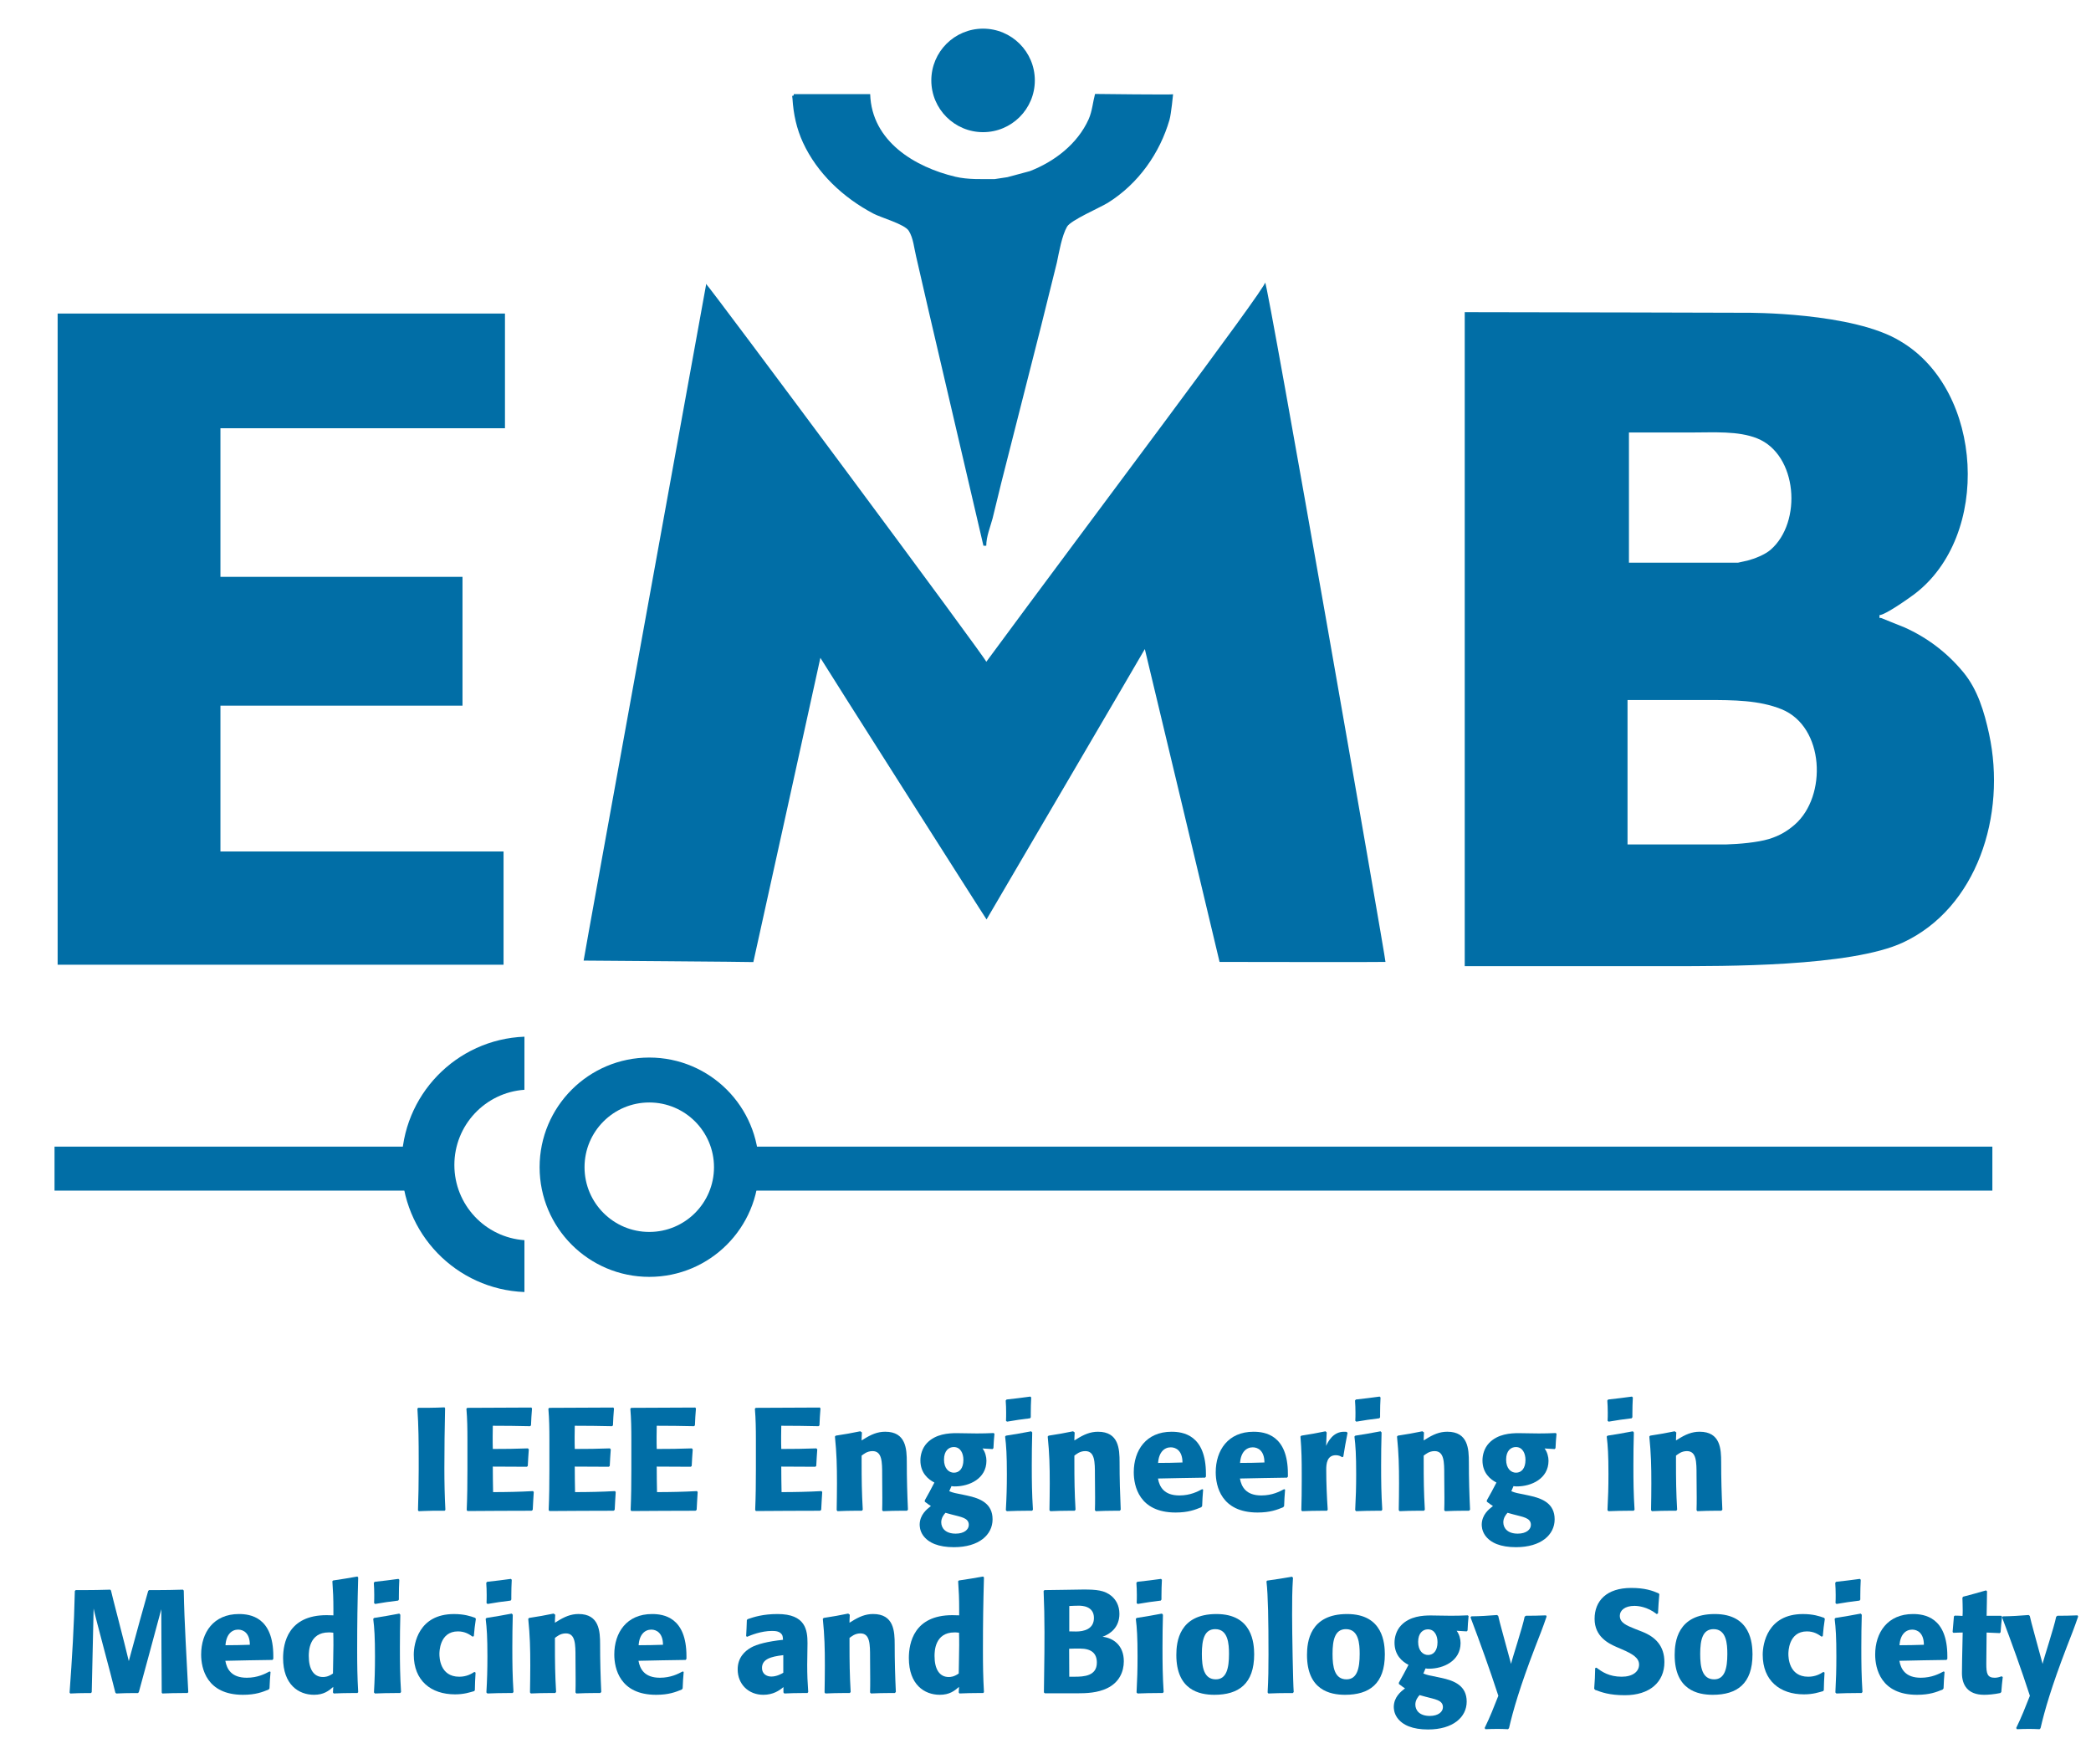 <?xml version="1.0" encoding="iso-8859-1"?>
<!-- Generator: Adobe Illustrator 26.0.1, SVG Export Plug-In . SVG Version: 6.00 Build 0)  -->
<svg version="1.1" id="Layer_1" xmlns="http://www.w3.org/2000/svg" xmlns:xlink="http://www.w3.org/1999/xlink" x="0px" y="0px"
	 viewBox="0 0 149.041 125.743" style="enable-background:new 0 0 149.041 125.743;" xml:space="preserve">
<g>
	<g>
		<path style="fill:#016EA6;" d="M73.76,5.731c0,2.037-1.651,3.689-3.689,3.689c-2.037,0-3.689-1.652-3.689-3.689
			c0-2.038,1.651-3.689,3.689-3.689C72.109,2.042,73.76,3.694,73.76,5.731L73.76,5.731z"/>
		<path style="fill:#016EA6;" d="M78.052,6.696c0,0,5.562,0.068,5.562,0.023c0,0-0.132,1.388-0.255,1.82
			c-0.687,2.368-2.211,4.556-4.396,5.918c-0.565,0.347-2.649,1.242-2.907,1.7c-0.369,0.64-0.567,1.807-0.725,2.557
			c-0.375,1.51-0.75,3.024-1.126,4.534c-0.949,3.73-1.895,7.463-2.844,11.194c-0.205,0.839-0.41,1.681-0.615,2.519
			c-0.161,0.599-0.448,1.284-0.448,1.936c-0.066,0-0.132,0-0.202,0c-1.296-5.556-2.592-11.109-3.888-16.664
			c-0.302-1.312-0.602-2.624-0.905-3.935c-0.152-0.615-0.199-1.33-0.533-1.854c-0.303-0.47-1.961-0.927-2.513-1.217
			c-2.141-1.129-4.008-2.867-5.023-5.067c-0.448-0.971-0.681-2.002-0.75-3.15c-0.01-0.123-0.069-0.199,0.091-0.199
			c0-0.035,0-0.066,0-0.101c1.816,0,3.632,0,5.449,0c0.107,3.374,3.204,5.206,6.07,5.887c0.899,0.211,1.848,0.167,2.809,0.167
			c0.3-0.044,0.602-0.088,0.902-0.136c0.533-0.142,1.066-0.283,1.596-0.429c1.756-0.678,3.402-1.936,4.197-3.705
			C77.853,7.914,77.893,7.286,78.052,6.696L78.052,6.696z"/>
		<path style="fill:#016EA6;" d="M90.176,20.13c0.208,0.152,8.596,48.198,8.577,48.432c-0.063,0.022-11.318,0-11.826,0
			c-0.076-0.347-5.245-21.983-5.327-22.299c0,0.025-11.285,19.275-11.281,19.271c-0.004,0.029-11.867-18.64-11.845-18.646
			c0.003,0.031-4.775,21.68-4.778,21.685c-0.044-0.018-12.126-0.106-12.096-0.106c-0.03,0,8.73-48.135,8.721-48.135
			c0-0.035,0-0.066,0-0.101c0.107-0.006,20.255,27.098,19.978,26.941C77.44,37.472,90.254,20.505,90.176,20.13L90.176,20.13z"/>
		<path style="fill:#016EA6;" d="M4.108,22.349c10.629,0,21.259,0,31.885,0c0,2.724,0,5.449,0,8.173c-6.76,0-13.521,0-20.281,0
			c0,3.532,0,7.063,0,10.595c5.751,0,11.503,0,17.254,0c0,3.061,0,6.123,0,9.181c-5.751,0-11.503,0-17.254,0
			c0,3.465,0,6.931,0,10.393c6.726,0,13.455,0,20.18,0c0,2.689,0,5.383,0,8.072c-10.595,0-21.189,0-31.784,0
			C4.108,53.291,4.108,37.822,4.108,22.349L4.108,22.349z"/>
		<path style="fill:#016EA6;" d="M104.402,22.249c5.01,0,20.079,0.044,20.079,0.044s7.638-0.058,11.01,2.05
			c5.884,3.497,6.467,13.874,0.93,18.029c-0.398,0.296-2.059,1.469-2.456,1.469c0,0.066,0,0.136,0,0.202c0.034,0,0.069,0,0.101,0
			c0.561,0.224,1.122,0.451,1.68,0.675c1.612,0.722,3.037,1.791,4.206,3.21c1.009,1.226,1.479,2.8,1.823,4.379
			c1.258,5.814-0.871,12.414-6.132,14.87c-3.732,1.742-12.903,1.687-16.51,1.687c-4.91,0-9.819,0-14.731,0
			C104.402,53.326,104.402,37.787,104.402,22.249L104.402,22.249z M116.107,30.825c0,3.093,0,6.189,0,9.283c2.589,0,5.181,0,7.769,0
			c0.23-0.05,0.46-0.101,0.691-0.154c0.514-0.136,1.226-0.416,1.633-0.766c2.273-1.961,1.93-6.789-0.955-7.943
			c-1.353-0.542-3.065-0.419-4.698-0.419C119.068,30.825,117.589,30.825,116.107,30.825L116.107,30.825z M116.006,49.895
			c0,3.431,0,6.861,0,10.292c2.356,0,4.711,0,7.063,0c0.842-0.022,2.191-0.136,3.008-0.383c0.817-0.247,1.362-0.608,1.847-1.027
			c2.318-2.021,2.135-6.985-0.943-8.227c-1.589-0.643-3.406-0.656-5.326-0.656C119.774,49.895,117.891,49.895,116.006,49.895
			L116.006,49.895z"/>
		<path style="fill:#016EA6;" d="M54.095,83.194c0,4.316-3.5,7.816-7.816,7.816s-7.817-3.5-7.817-7.816
			c0-4.317,3.5-7.816,7.817-7.816S54.095,78.877,54.095,83.194L54.095,83.194z M46.278,78.58c-2.548,0-4.614,2.066-4.614,4.614
			c0,2.548,2.066,4.614,4.614,4.614c2.548,0,4.614-2.066,4.614-4.614C50.892,80.646,48.826,78.58,46.278,78.58L46.278,78.58z"/>
		<path style="fill:#016EA6;" d="M37.38,88.395c-2.791-0.195-4.994-2.52-4.994-5.36s2.203-5.165,4.993-5.36l0.002-3.784
			c-4.866,0.185-8.754,4.189-8.754,9.1c0,4.911,3.887,8.914,8.753,9.1V88.395L37.38,88.395z"/>
		<polygon style="fill:#016EA6;" points="29.285,84.863 3.887,84.863 3.887,81.727 29.285,81.727 29.285,84.863 		"/>
		<polygon style="fill:#016EA6;" points="142.011,84.863 52.843,84.863 52.843,81.727 142.011,81.727 142.011,84.863 		"/>
	</g>
	<g>
		<path style="fill:#016EA6;" d="M31.695,107.68h-0.853c-0.196,0-0.998,0.032-0.998,0.032l-0.051-0.064
			c0.031-0.964,0.051-1.922,0.051-2.889v-0.727c0-1.204-0.01-2.42-0.092-3.627l0.051-0.062h0.718c0.343,0,0.945-0.021,1.163-0.032
			l0.041,0.064c-0.031,1.421-0.051,2.856-0.051,4.289c0,0.987,0.021,1.975,0.073,2.953L31.695,107.68z"/>
		<path style="fill:#016EA6;" d="M38.045,106.349c-0.031,0.425-0.051,0.873-0.073,1.269l-0.082,0.062
			c-1.518,0-3.045,0.012-4.573,0.021l-0.051-0.073c0.041-0.955,0.051-1.91,0.051-2.877v-2.15c0-0.738-0.01-1.468-0.072-2.194
			l0.062-0.062c1.134,0,3.876-0.021,4.563-0.021l0.051,0.062c-0.031,0.428-0.063,0.8-0.073,1.207l-0.062,0.062
			c-0.894-0.021-1.777-0.032-2.66-0.032c0,0.199-0.01,0.478-0.01,0.771c0,0.331,0,0.665,0.01,0.882c0.841,0,1.673-0.009,2.503-0.041
			l0.063,0.073c-0.031,0.396-0.053,0.779-0.073,1.175l-0.062,0.062c-1.528-0.012-2.432-0.012-2.432-0.012
			c0,0.615,0.01,1.216,0.021,1.819c0.957,0,1.901-0.021,2.848-0.073L38.045,106.349z"/>
		<path style="fill:#016EA6;" d="M43.887,106.349c-0.031,0.425-0.051,0.873-0.073,1.269l-0.082,0.062
			c-1.518,0-3.045,0.012-4.573,0.021l-0.051-0.073c0.041-0.955,0.051-1.91,0.051-2.877v-2.15c0-0.738-0.01-1.468-0.072-2.194
			l0.062-0.062c1.134,0,3.876-0.021,4.563-0.021l0.051,0.062c-0.031,0.428-0.063,0.8-0.073,1.207l-0.062,0.062
			c-0.894-0.021-1.777-0.032-2.66-0.032c0,0.199-0.01,0.478-0.01,0.771c0,0.331,0,0.665,0.01,0.882c0.841,0,1.673-0.009,2.503-0.041
			l0.063,0.073c-0.031,0.396-0.053,0.779-0.073,1.175l-0.062,0.062c-1.528-0.012-2.432-0.012-2.432-0.012
			c0,0.615,0.01,1.216,0.021,1.819c0.957,0,1.901-0.021,2.848-0.073L43.887,106.349z"/>
		<path style="fill:#016EA6;" d="M49.729,106.349c-0.031,0.425-0.051,0.873-0.073,1.269l-0.082,0.062
			c-1.518,0-3.045,0.012-4.573,0.021l-0.051-0.073c0.041-0.955,0.051-1.91,0.051-2.877v-2.15c0-0.738-0.01-1.468-0.072-2.194
			l0.062-0.062c1.134,0,3.876-0.021,4.563-0.021l0.051,0.062c-0.031,0.428-0.063,0.8-0.073,1.207l-0.062,0.062
			c-0.894-0.021-1.777-0.032-2.66-0.032c0,0.199-0.01,0.478-0.01,0.771c0,0.331,0,0.665,0.01,0.882c0.841,0,1.673-0.009,2.503-0.041
			l0.063,0.073c-0.031,0.396-0.053,0.779-0.073,1.175l-0.062,0.062c-1.528-0.012-2.432-0.012-2.432-0.012
			c0,0.615,0.01,1.216,0.021,1.819c0.957,0,1.901-0.021,2.848-0.073L49.729,106.349z"/>
		<path style="fill:#016EA6;" d="M58.606,106.349c-0.031,0.425-0.051,0.873-0.073,1.269l-0.082,0.062
			c-1.518,0-3.045,0.012-4.573,0.021l-0.051-0.073c0.041-0.955,0.051-1.91,0.051-2.877v-2.15c0-0.738-0.01-1.468-0.072-2.194
			l0.062-0.062c1.134,0,3.876-0.021,4.563-0.021l0.051,0.062c-0.031,0.428-0.063,0.8-0.073,1.207l-0.062,0.062
			c-0.894-0.021-1.777-0.032-2.66-0.032c0,0.199-0.01,0.478-0.01,0.771c0,0.331,0,0.665,0.01,0.882c0.841,0,1.673-0.009,2.503-0.041
			l0.063,0.073c-0.031,0.396-0.053,0.779-0.073,1.175l-0.062,0.062c-1.528-0.012-2.432-0.012-2.432-0.012
			c0,0.615,0.01,1.216,0.021,1.819c0.957,0,1.901-0.021,2.848-0.073L58.606,106.349z"/>
		<path style="fill:#016EA6;" d="M62.879,107.639c0.01-0.343,0.01-0.583,0.01-0.926s-0.01-0.987-0.01-1.567
			c0-0.938,0-1.717-0.686-1.717c-0.406,0-0.645,0.229-0.779,0.322v0.457c0,1.26,0.01,2.142,0.082,3.398l-0.062,0.073h-0.406
			c-0.488,0-0.841,0.012-1.33,0.032l-0.062-0.073c0.01-0.706,0.021-1.207,0.021-1.913c0-1.236-0.021-2.109-0.145-3.334l0.062-0.064
			c0.655-0.103,1.112-0.176,1.746-0.311l0.114,0.082c-0.021,0.249-0.021,0.571-0.021,0.571l0.135-0.082
			c0.541-0.343,0.998-0.539,1.548-0.539c1.485,0,1.538,1.236,1.538,2.18c0,1.187,0.031,2.247,0.083,3.378l-0.073,0.073h-0.363
			c-0.5,0-0.842,0.012-1.34,0.032L62.879,107.639z"/>
		<path style="fill:#016EA6;" d="M70.747,103.285l-0.716-0.044c0.198,0.252,0.28,0.604,0.28,0.873c0,1.289-1.236,1.831-2.244,1.831
			c-0.094,0-0.155,0-0.249-0.021l-0.157,0.363c0.292,0.123,0.458,0.144,1.02,0.258l0.249,0.053c0.945,0.199,1.818,0.562,1.818,1.693
			c0,1.102-0.965,1.986-2.754,1.986c-1.09,0-1.818-0.302-2.202-0.844c-0.24-0.343-0.24-0.686-0.24-0.788
			c0.022-0.686,0.5-1.069,0.801-1.301c-0.104-0.07-0.218-0.135-0.437-0.311v-0.094c0.259-0.457,0.437-0.788,0.686-1.269
			c-0.447-0.229-0.998-0.686-0.998-1.579c0-0.372,0.114-0.861,0.467-1.236c0.624-0.653,1.538-0.706,2.12-0.706
			c0.375,0,0.904,0.021,1.434,0.021c0.437,0,0.749-0.009,1.195-0.029l0.063,0.05c-0.032,0.384-0.063,0.656-0.073,1.028
			L70.747,103.285z M67.391,107.826c-0.114,0.123-0.302,0.363-0.302,0.674c0,0.416,0.302,0.812,1.03,0.812
			c0.602,0,0.935-0.29,0.935-0.624c0-0.51-0.561-0.56-1.247-0.747L67.391,107.826z M67.982,103.139
			c-0.353,0-0.696,0.261-0.696,0.894c0,0.645,0.353,0.935,0.706,0.935c0.385,0,0.677-0.302,0.677-0.914
			C68.669,103.607,68.472,103.139,67.982,103.139z"/>
		<path style="fill:#016EA6;" d="M71.694,107.639c0.053-0.946,0.073-1.623,0.073-2.578c0-1.351-0.042-2.004-0.125-2.669l0.062-0.064
			c0.665-0.103,1.132-0.185,1.797-0.311l0.073,0.082c-0.021,0.864-0.031,1.477-0.031,2.338c0,1.175,0.01,2.007,0.083,3.17
			l-0.063,0.073h-0.343c-0.541,0-0.914,0.012-1.455,0.032L71.694,107.639z M71.705,101.269c0.01-0.199,0.01-0.396,0.01-0.595
			c0-0.311-0.01-0.539-0.031-0.85l0.063-0.073c0.623-0.064,1.069-0.126,1.693-0.208l0.062,0.062
			c-0.021,0.428-0.031,0.727-0.031,1.163v0.249l-0.051,0.073c-0.614,0.073-1.04,0.135-1.642,0.24L71.705,101.269z"/>
		<path style="fill:#016EA6;" d="M78.043,107.639c0.012-0.343,0.012-0.583,0.012-0.926s-0.012-0.987-0.012-1.567
			c0-0.938,0-1.717-0.686-1.717c-0.404,0-0.643,0.229-0.778,0.322v0.457c0,1.26,0.01,2.142,0.083,3.398L76.6,107.68h-0.406
			c-0.488,0-0.841,0.012-1.33,0.032l-0.062-0.073c0.01-0.706,0.021-1.207,0.021-1.913c0-1.236-0.021-2.109-0.145-3.334l0.062-0.064
			c0.655-0.103,1.112-0.176,1.746-0.311l0.114,0.082c-0.021,0.249-0.021,0.571-0.021,0.571l0.135-0.082
			c0.541-0.343,0.998-0.539,1.548-0.539c1.485,0,1.538,1.236,1.538,2.18c0,1.187,0.032,2.247,0.082,3.378l-0.073,0.073h-0.363
			c-0.498,0-0.841,0.012-1.339,0.032L78.043,107.639z"/>
		<path style="fill:#016EA6;" d="M85.622,107.431c-0.437,0.176-0.923,0.375-1.828,0.375c-2.599,0-2.982-1.893-2.982-2.868
			c0-1.57,0.885-2.889,2.692-2.889c0.809,0,2.452,0.217,2.452,3.003v0.196l-0.062,0.073c-1.239,0.021-2.109,0.032-3.357,0.062
			c0.103,0.583,0.425,1.207,1.526,1.207c0.779,0,1.31-0.281,1.623-0.448l0.07,0.032c-0.041,0.437-0.05,0.738-0.07,1.172
			L85.622,107.431z M83.451,103.159c-0.457,0-0.853,0.343-0.905,1.113c0.636,0,1.093-0.012,1.737-0.032
			C84.283,103.408,83.826,103.159,83.451,103.159z"/>
		<path style="fill:#016EA6;" d="M91.464,107.431c-0.437,0.176-0.923,0.375-1.828,0.375c-2.599,0-2.982-1.893-2.982-2.868
			c0-1.57,0.885-2.889,2.692-2.889c0.809,0,2.452,0.217,2.452,3.003v0.196l-0.062,0.073c-1.239,0.021-2.109,0.032-3.357,0.062
			c0.103,0.583,0.425,1.207,1.526,1.207c0.779,0,1.31-0.281,1.623-0.448l0.07,0.032c-0.041,0.437-0.05,0.738-0.07,1.172
			L91.464,107.431z M89.293,103.159c-0.457,0-0.853,0.343-0.905,1.113c0.636,0,1.093-0.012,1.737-0.032
			C90.125,103.408,89.668,103.159,89.293,103.159z"/>
		<path style="fill:#016EA6;" d="M94.584,107.68H94.2c-0.51,0-0.873,0.012-1.392,0.032l-0.053-0.073
			c0.021-0.759,0.029-1.289,0.029-2.057v-0.562c0-0.905-0.009-1.641-0.091-2.628l0.062-0.064c0.645-0.103,1.09-0.176,1.726-0.311
			l0.082,0.082l-0.041,0.958c0.135-0.293,0.486-1.008,1.277-1.008c0.041,0,0.146,0,0.188,0.009l0.062,0.073
			c-0.123,0.624-0.208,1.09-0.302,1.693l-0.082,0.041c-0.094-0.062-0.229-0.144-0.448-0.144c-0.642,0-0.686,0.633-0.686,1.028
			c0,0.976,0.044,1.934,0.105,2.856L94.584,107.68z"/>
		<path style="fill:#016EA6;" d="M96.594,107.639c0.05-0.946,0.07-1.623,0.07-2.578c0-1.351-0.041-2.004-0.123-2.669l0.062-0.064
			c0.665-0.103,1.134-0.185,1.799-0.311l0.073,0.082c-0.023,0.864-0.032,1.477-0.032,2.338c0,1.175,0.009,2.007,0.082,3.17
			l-0.062,0.073H98.12c-0.542,0-0.914,0.012-1.456,0.032L96.594,107.639z M96.602,101.269c0.012-0.199,0.012-0.396,0.012-0.595
			c0-0.311-0.012-0.539-0.032-0.85l0.062-0.073c0.624-0.064,1.072-0.126,1.693-0.208l0.064,0.062
			c-0.021,0.428-0.032,0.727-0.032,1.163v0.249l-0.053,0.073c-0.612,0.073-1.037,0.135-1.641,0.24L96.602,101.269z"/>
		<path style="fill:#016EA6;" d="M102.942,107.639c0.012-0.343,0.012-0.583,0.012-0.926s-0.012-0.987-0.012-1.567
			c0-0.938,0-1.717-0.686-1.717c-0.404,0-0.645,0.229-0.779,0.322v0.457c0,1.26,0.009,2.142,0.082,3.398l-0.062,0.073h-0.404
			c-0.489,0-0.844,0.012-1.33,0.032l-0.064-0.073c0.012-0.706,0.021-1.207,0.021-1.913c0-1.236-0.021-2.109-0.144-3.334l0.062-0.064
			c0.656-0.103,1.113-0.176,1.746-0.311l0.114,0.082c-0.021,0.249-0.021,0.571-0.021,0.571l0.135-0.082
			c0.539-0.343,0.996-0.539,1.547-0.539c1.488,0,1.538,1.236,1.538,2.18c0,1.187,0.032,2.247,0.085,3.378l-0.073,0.073h-0.363
			c-0.498,0-0.841,0.012-1.342,0.032L102.942,107.639z"/>
		<path style="fill:#016EA6;" d="M110.811,103.285l-0.718-0.044c0.196,0.252,0.281,0.604,0.281,0.873
			c0,1.289-1.236,1.831-2.244,1.831c-0.094,0-0.158,0-0.252-0.021l-0.155,0.363c0.293,0.123,0.457,0.144,1.02,0.258l0.249,0.053
			c0.946,0.199,1.819,0.562,1.819,1.693c0,1.102-0.967,1.986-2.754,1.986c-1.093,0-1.819-0.302-2.203-0.844
			c-0.24-0.343-0.24-0.686-0.24-0.788c0.021-0.686,0.498-1.069,0.8-1.301c-0.103-0.07-0.217-0.135-0.437-0.311v-0.094
			c0.261-0.457,0.437-0.788,0.686-1.269c-0.445-0.229-0.996-0.686-0.996-1.579c0-0.372,0.114-0.861,0.469-1.236
			c0.621-0.653,1.535-0.706,2.118-0.706c0.375,0,0.905,0.021,1.436,0.021c0.437,0,0.747-0.009,1.192-0.029l0.064,0.05
			c-0.032,0.384-0.064,0.656-0.073,1.028L110.811,103.285z M107.454,107.826c-0.114,0.123-0.302,0.363-0.302,0.674
			c0,0.416,0.302,0.812,1.028,0.812c0.604,0,0.938-0.29,0.938-0.624c0-0.51-0.562-0.56-1.248-0.747L107.454,107.826z
			 M108.046,103.139c-0.352,0-0.694,0.261-0.694,0.894c0,0.645,0.352,0.935,0.706,0.935c0.384,0,0.674-0.302,0.674-0.914
			C108.731,103.607,108.535,103.139,108.046,103.139z"/>
		<path style="fill:#016EA6;" d="M114.576,107.639c0.05-0.946,0.07-1.623,0.07-2.578c0-1.351-0.041-2.004-0.123-2.669l0.062-0.064
			c0.665-0.103,1.134-0.185,1.799-0.311l0.073,0.082c-0.023,0.864-0.032,1.477-0.032,2.338c0,1.175,0.009,2.007,0.082,3.17
			l-0.062,0.073h-0.343c-0.542,0-0.914,0.012-1.456,0.032L114.576,107.639z M114.585,101.269c0.012-0.199,0.012-0.396,0.012-0.595
			c0-0.311-0.012-0.539-0.032-0.85l0.062-0.073c0.624-0.064,1.072-0.126,1.693-0.208l0.064,0.062
			c-0.021,0.428-0.032,0.727-0.032,1.163v0.249l-0.053,0.073c-0.612,0.073-1.037,0.135-1.641,0.24L114.585,101.269z"/>
		<path style="fill:#016EA6;" d="M120.925,107.639c0.012-0.343,0.012-0.583,0.012-0.926s-0.012-0.987-0.012-1.567
			c0-0.938,0-1.717-0.686-1.717c-0.404,0-0.645,0.229-0.779,0.322v0.457c0,1.26,0.009,2.142,0.082,3.398l-0.062,0.073h-0.404
			c-0.489,0-0.844,0.012-1.33,0.032l-0.064-0.073c0.012-0.706,0.021-1.207,0.021-1.913c0-1.236-0.021-2.109-0.144-3.334l0.062-0.064
			c0.656-0.103,1.113-0.176,1.746-0.311l0.114,0.082c-0.021,0.249-0.021,0.571-0.021,0.571l0.135-0.082
			c0.539-0.343,0.996-0.539,1.547-0.539c1.488,0,1.538,1.236,1.538,2.18c0,1.187,0.032,2.247,0.085,3.378l-0.073,0.073h-0.363
			c-0.498,0-0.841,0.012-1.342,0.032L120.925,107.639z"/>
		<path style="fill:#016EA6;" d="M13.367,120.673h-0.344c-0.539,0-0.914,0.012-1.455,0.032l-0.041-0.064
			c-0.01-1.951-0.031-4.685-0.031-5.941c-0.083,0.352-1.559,5.745-1.601,5.912l-0.062,0.062H9.542c-0.467,0-0.8,0.012-1.257,0.032
			l-0.063-0.064c-0.322-1.339-1.444-5.414-1.548-5.994c0,0.425-0.135,5.464-0.135,5.965l-0.063,0.062H6.144
			c-0.415,0-0.716,0.012-1.132,0.032L4.96,120.64c0.176-2.42,0.322-4.79,0.374-7.242l0.063-0.062h0.519
			c0.718,0,1.226-0.012,1.944-0.032l0.051,0.064c-0.01,0.041,1.008,3.896,1.269,5.027c0.322-1.216,1.32-4.811,1.381-4.998
			l0.063-0.062h0.519c0.697,0,1.195-0.012,1.893-0.032l0.062,0.064c0.041,2.367,0.208,4.84,0.322,7.242L13.367,120.673z"/>
		<path style="fill:#016EA6;" d="M19.149,120.424c-0.437,0.176-0.926,0.375-1.83,0.375c-2.597,0-2.982-1.893-2.982-2.868
			c0-1.57,0.883-2.889,2.692-2.889c0.81,0,2.452,0.217,2.452,3.003v0.196l-0.063,0.073c-1.236,0.021-2.109,0.029-3.356,0.062
			c0.104,0.583,0.426,1.207,1.528,1.207c0.779,0,1.308-0.281,1.62-0.448l0.073,0.032c-0.041,0.437-0.053,0.738-0.073,1.175
			L19.149,120.424z M16.976,116.152c-0.457,0-0.853,0.343-0.904,1.113c0.634,0,1.091-0.012,1.736-0.032
			C17.809,116.401,17.35,116.152,16.976,116.152z"/>
		<path style="fill:#016EA6;" d="M23.732,120.632l0.022-0.396c-0.333,0.29-0.687,0.562-1.373,0.562
			c-1.091,0-2.203-0.718-2.203-2.619c0-1.072,0.365-3.056,3.097-3.056c0.188,0,0.375,0.012,0.489,0.012v-0.46
			c0-0.735-0.022-1.245-0.073-1.972l0.051-0.053c0.634-0.094,1.091-0.167,1.726-0.281l0.063,0.062
			c-0.053,1.913-0.073,3.252-0.073,5.156c0,1.122,0.01,1.901,0.073,3.023l-0.053,0.062h-0.322c-0.508,0-0.863,0.012-1.371,0.032
			L23.732,120.632z M23.765,117.274c0-0.302,0-0.592-0.01-0.902c-0.146-0.021-0.271-0.021-0.322-0.021
			c-1.414,0-1.424,1.371-1.424,1.682c0,0.955,0.363,1.497,1.008,1.497c0.145,0,0.374-0.012,0.716-0.249
			C23.732,118.792,23.765,118.065,23.765,117.274z"/>
		<path style="fill:#016EA6;" d="M26.655,120.632c0.053-0.946,0.073-1.62,0.073-2.578c0-1.351-0.042-2.004-0.125-2.669l0.062-0.064
			c0.665-0.103,1.132-0.185,1.797-0.311l0.073,0.082c-0.021,0.864-0.031,1.477-0.031,2.338c0,1.175,0.01,2.007,0.082,3.17
			l-0.062,0.073h-0.343c-0.541,0-0.914,0.012-1.455,0.032L26.655,120.632z M26.665,114.263c0.01-0.199,0.01-0.396,0.01-0.595
			c0-0.311-0.01-0.539-0.031-0.85l0.063-0.073c0.623-0.064,1.069-0.126,1.693-0.208l0.062,0.062
			c-0.021,0.425-0.031,0.727-0.031,1.163v0.249l-0.051,0.073c-0.614,0.073-1.04,0.135-1.642,0.24L26.665,114.263z"/>
		<path style="fill:#016EA6;" d="M33.794,120.538c-0.302,0.082-0.706,0.229-1.361,0.229c-1.715,0-2.941-0.976-2.941-2.827
			c0-0.779,0.343-2.897,2.868-2.897c0.728,0,1.195,0.155,1.507,0.27l0.051,0.073c-0.072,0.445-0.104,0.779-0.145,1.236l-0.094,0.029
			c-0.218-0.155-0.53-0.372-1.039-0.372c-1.32,0-1.32,1.485-1.32,1.608c0,0.24,0.031,1.623,1.414,1.623
			c0.519,0,0.861-0.199,1.08-0.343l0.083,0.05c-0.031,0.469-0.041,0.791-0.051,1.26L33.794,120.538z"/>
		<path style="fill:#016EA6;" d="M34.669,120.632c0.053-0.946,0.073-1.62,0.073-2.578c0-1.351-0.042-2.004-0.125-2.669l0.062-0.064
			c0.665-0.103,1.132-0.185,1.797-0.311l0.073,0.082c-0.021,0.864-0.031,1.477-0.031,2.338c0,1.175,0.01,2.007,0.083,3.17
			l-0.063,0.073h-0.343c-0.541,0-0.914,0.012-1.455,0.032L34.669,120.632z M34.679,114.263c0.01-0.199,0.01-0.396,0.01-0.595
			c0-0.311-0.01-0.539-0.031-0.85l0.063-0.073c0.623-0.064,1.069-0.126,1.693-0.208l0.062,0.062
			c-0.021,0.425-0.031,0.727-0.031,1.163v0.249l-0.051,0.073c-0.614,0.073-1.04,0.135-1.642,0.24L34.679,114.263z"/>
		<path style="fill:#016EA6;" d="M41.019,120.632c0.01-0.343,0.01-0.583,0.01-0.926s-0.01-0.987-0.01-1.567
			c0-0.938,0-1.717-0.686-1.717c-0.406,0-0.645,0.229-0.779,0.322v0.457c0,1.26,0.01,2.142,0.083,3.398l-0.063,0.073h-0.406
			c-0.488,0-0.841,0.012-1.33,0.032l-0.062-0.073c0.01-0.706,0.021-1.207,0.021-1.913c0-1.236-0.021-2.109-0.145-3.334l0.062-0.064
			c0.655-0.103,1.112-0.176,1.746-0.311l0.114,0.082c-0.021,0.249-0.021,0.571-0.021,0.571l0.135-0.082
			c0.541-0.343,0.998-0.539,1.548-0.539c1.485,0,1.538,1.236,1.538,2.18c0,1.187,0.031,2.247,0.083,3.378l-0.073,0.073h-0.363
			c-0.5,0-0.842,0.012-1.34,0.032L41.019,120.632z"/>
		<path style="fill:#016EA6;" d="M48.597,120.424c-0.437,0.176-0.926,0.375-1.83,0.375c-2.597,0-2.982-1.893-2.982-2.868
			c0-1.57,0.883-2.889,2.692-2.889c0.81,0,2.452,0.217,2.452,3.003v0.196l-0.063,0.073c-1.236,0.021-2.109,0.029-3.356,0.062
			c0.104,0.583,0.426,1.207,1.528,1.207c0.779,0,1.308-0.281,1.62-0.448l0.073,0.032c-0.041,0.437-0.053,0.738-0.073,1.175
			L48.597,120.424z M46.424,116.152c-0.457,0-0.853,0.343-0.904,1.113c0.634,0,1.091-0.012,1.736-0.032
			C47.256,116.401,46.798,116.152,46.424,116.152z"/>
		<path style="fill:#016EA6;" d="M57.556,120.673h-0.374c-0.478,0-0.81,0.012-1.277,0.032l-0.063-0.073v-0.384
			c-0.292,0.249-0.738,0.551-1.434,0.551c-1.061,0-1.828-0.759-1.828-1.811c0-0.85,0.519-1.307,0.935-1.547
			c0.426-0.249,1.216-0.448,2.297-0.562c-0.01-0.103-0.01-0.27-0.073-0.363c-0.155-0.237-0.426-0.27-0.706-0.27
			c-0.79,0-1.528,0.311-1.777,0.416l-0.073-0.041c0.021-0.387,0.041-0.771,0.051-1.154l0.063-0.062
			c0.447-0.155,1.091-0.363,2.13-0.363c1.995,0,2.13,1.151,2.13,2.077c0,0.146-0.021,1.134-0.021,1.538
			c0,0.718,0.021,1.225,0.073,1.942L57.556,120.673z M55.831,117.972c-0.904,0.103-1.518,0.29-1.518,0.914
			c0,0.416,0.322,0.612,0.665,0.612c0.385,0,0.728-0.196,0.853-0.27V117.972z"/>
		<path style="fill:#016EA6;" d="M62.016,120.632c0.01-0.343,0.01-0.583,0.01-0.926s-0.01-0.987-0.01-1.567
			c0-0.938,0-1.717-0.686-1.717c-0.406,0-0.645,0.229-0.779,0.322v0.457c0,1.26,0.01,2.142,0.083,3.398l-0.063,0.073h-0.406
			c-0.488,0-0.841,0.012-1.33,0.032l-0.062-0.073c0.01-0.706,0.021-1.207,0.021-1.913c0-1.236-0.021-2.109-0.145-3.334l0.062-0.064
			c0.655-0.103,1.112-0.176,1.746-0.311l0.114,0.082c-0.021,0.249-0.021,0.571-0.021,0.571l0.135-0.082
			c0.541-0.343,0.998-0.539,1.548-0.539c1.485,0,1.538,1.236,1.538,2.18c0,1.187,0.031,2.247,0.083,3.378l-0.073,0.073h-0.363
			c-0.5,0-0.842,0.012-1.34,0.032L62.016,120.632z"/>
		<path style="fill:#016EA6;" d="M68.335,120.632l0.022-0.396c-0.333,0.29-0.687,0.562-1.373,0.562
			c-1.091,0-2.203-0.718-2.203-2.619c0-1.072,0.365-3.056,3.097-3.056c0.188,0,0.375,0.012,0.489,0.012v-0.46
			c0-0.735-0.022-1.245-0.073-1.972l0.051-0.053c0.634-0.094,1.091-0.167,1.726-0.281l0.063,0.062
			c-0.053,1.913-0.073,3.252-0.073,5.156c0,1.122,0.01,1.901,0.073,3.023l-0.053,0.062h-0.322c-0.508,0-0.863,0.012-1.371,0.032
			L68.335,120.632z M68.368,117.274c0-0.302,0-0.592-0.01-0.902c-0.146-0.021-0.271-0.021-0.322-0.021
			c-1.414,0-1.424,1.371-1.424,1.682c0,0.955,0.363,1.497,1.008,1.497c0.145,0,0.374-0.012,0.716-0.249
			C68.335,118.792,68.368,118.065,68.368,117.274z"/>
		<path style="fill:#016EA6;" d="M74.407,120.632c0.041-2.692,0.041-3.501,0.041-4.304c0-0.976-0.021-1.951-0.062-2.93l0.062-0.062
			c0.5,0,2.464-0.041,2.774-0.041c0.935,0,1.509,0.05,2.007,0.466c0.281,0.24,0.56,0.645,0.56,1.269
			c0,0.967-0.653,1.436-1.204,1.632c0.759,0.082,1.518,0.604,1.518,1.746c0,0.738-0.322,1.506-1.187,1.922
			c-0.686,0.331-1.453,0.363-2.181,0.363H74.48L74.407,120.632z M76.215,119.51H76.6c0.643,0,1.581-0.041,1.581-1.008
			c0-0.645-0.375-0.999-1.207-0.999c-0.229,0-0.541,0-0.769,0.012C76.205,117.887,76.215,118.845,76.215,119.51z M76.704,116.287
			c0.53,0,1.269-0.155,1.269-0.967c0-0.85-0.853-0.873-1.081-0.873c-0.23,0-0.458,0.012-0.677,0.023v1.808
			C76.215,116.278,76.455,116.287,76.704,116.287z"/>
		<path style="fill:#016EA6;" d="M81.011,120.632c0.05-0.946,0.07-1.62,0.07-2.578c0-1.351-0.041-2.004-0.123-2.669l0.062-0.064
			c0.665-0.103,1.134-0.185,1.799-0.311l0.073,0.082c-0.023,0.864-0.032,1.477-0.032,2.338c0,1.175,0.009,2.007,0.082,3.17
			l-0.062,0.073h-0.343c-0.542,0-0.914,0.012-1.456,0.032L81.011,120.632z M81.019,114.263c0.012-0.199,0.012-0.396,0.012-0.595
			c0-0.311-0.012-0.539-0.032-0.85l0.062-0.073c0.624-0.064,1.072-0.126,1.693-0.208l0.064,0.062
			c-0.021,0.425-0.032,0.727-0.032,1.163v0.249l-0.053,0.073c-0.612,0.073-1.037,0.135-1.641,0.24L81.019,114.263z"/>
		<path style="fill:#016EA6;" d="M86.559,120.799c-1.081,0-2.713-0.343-2.713-2.839c0-0.935,0.199-2.918,2.859-2.918
			c2.587,0,2.681,2.118,2.689,2.868C89.395,120.019,88.285,120.799,86.559,120.799z M86.662,119.697
			c0.759,0,0.938-0.791,0.938-1.811c0-0.715-0.064-1.767-0.979-1.767c-0.779,0-0.955,0.75-0.955,1.767
			C85.666,118.833,85.809,119.697,86.662,119.697z"/>
		<path style="fill:#016EA6;" d="M90.353,120.632c0.053-0.987,0.062-1.693,0.062-2.692c0-2.432-0.029-4.239-0.144-5.215l0.041-0.064
			c0.665-0.094,1.122-0.164,1.778-0.278l0.07,0.07c-0.062,0.979-0.062,1.664-0.062,2.64c0,1.248,0.062,4.875,0.114,5.508
			l-0.062,0.073h-0.334c-0.519,0-0.894,0.012-1.412,0.032L90.353,120.632z"/>
		<path style="fill:#016EA6;" d="M95.873,120.799c-1.081,0-2.713-0.343-2.713-2.839c0-0.935,0.199-2.918,2.859-2.918
			c2.587,0,2.681,2.118,2.689,2.868C98.709,120.019,97.599,120.799,95.873,120.799z M95.976,119.697
			c0.759,0,0.938-0.791,0.938-1.811c0-0.715-0.064-1.767-0.979-1.767c-0.779,0-0.955,0.75-0.955,1.767
			C94.979,118.833,95.126,119.697,95.976,119.697z"/>
		<path style="fill:#016EA6;" d="M104.542,116.278l-0.718-0.044c0.196,0.252,0.281,0.604,0.281,0.873
			c0,1.289-1.236,1.831-2.244,1.831c-0.094,0-0.158,0-0.252-0.021l-0.155,0.363c0.293,0.123,0.457,0.144,1.02,0.258l0.249,0.053
			c0.946,0.199,1.819,0.562,1.819,1.693c0,1.102-0.967,1.986-2.754,1.986c-1.093,0-1.819-0.302-2.203-0.844
			c-0.24-0.343-0.24-0.686-0.24-0.788c0.021-0.686,0.498-1.069,0.8-1.298c-0.103-0.073-0.217-0.138-0.437-0.313v-0.094
			c0.261-0.457,0.437-0.788,0.686-1.269c-0.445-0.229-0.996-0.686-0.996-1.579c0-0.372,0.114-0.861,0.469-1.236
			c0.621-0.653,1.535-0.706,2.118-0.706c0.375,0,0.905,0.021,1.436,0.021c0.437,0,0.747-0.009,1.192-0.029l0.064,0.05
			c-0.032,0.384-0.064,0.656-0.073,1.028L104.542,116.278z M101.184,120.819c-0.114,0.123-0.302,0.363-0.302,0.674
			c0,0.416,0.302,0.812,1.028,0.812c0.604,0,0.938-0.29,0.938-0.624c0-0.51-0.562-0.56-1.248-0.747L101.184,120.819z
			 M101.776,116.132c-0.352,0-0.694,0.261-0.694,0.894c0,0.645,0.352,0.935,0.706,0.935c0.384,0,0.674-0.302,0.674-0.914
			C102.462,116.6,102.266,116.132,101.776,116.132z"/>
		<path style="fill:#016EA6;" d="M107.486,123.251c-0.252-0.012-0.501-0.021-0.738-0.021c-0.293,0-0.583,0.009-0.873,0.021
			l-0.053-0.085c0.404-0.832,0.633-1.433,0.976-2.297c-0.612-1.881-1.307-3.812-1.983-5.59l0.053-0.073
			c0.674-0.009,1.163-0.041,1.84-0.094l0.082,0.064c0.062,0.331,0.56,2.098,0.914,3.419c0.062-0.322,0.832-2.651,0.967-3.357
			l0.082-0.073c0.53,0,0.905-0.009,1.444-0.029l0.041,0.082c-0.278,0.82-0.507,1.383-0.82,2.191c-1.081,2.815-1.567,4.5-1.86,5.769
			L107.486,123.251z"/>
		<path style="fill:#016EA6;" d="M113.63,120.362c0.041-0.542,0.062-0.926,0.07-1.468l0.094-0.029
			c0.396,0.302,0.905,0.645,1.799,0.645c0.779,0,1.236-0.363,1.236-0.864c0-0.478-0.457-0.759-1.225-1.09l-0.387-0.167
			c-0.571-0.249-1.559-0.738-1.559-2.004c0-1.28,0.853-2.203,2.61-2.203c0.964,0,1.506,0.188,1.951,0.384l0.053,0.062
			c-0.041,0.489-0.073,0.864-0.094,1.371l-0.094,0.044c-0.674-0.53-1.351-0.583-1.588-0.583c-0.677,0-1.04,0.322-1.04,0.706
			c0,0.498,0.466,0.686,1.11,0.946l0.501,0.196c0.935,0.375,1.567,1.008,1.567,2.162c0,1.424-1.049,2.358-2.815,2.358
			c-1.113,0-1.652-0.208-2.13-0.384L113.63,120.362z"/>
		<path style="fill:#016EA6;" d="M122.079,120.799c-1.081,0-2.713-0.343-2.713-2.839c0-0.935,0.199-2.918,2.859-2.918
			c2.587,0,2.681,2.118,2.689,2.868C124.915,120.019,123.805,120.799,122.079,120.799z M122.182,119.697
			c0.759,0,0.938-0.791,0.938-1.811c0-0.715-0.064-1.767-0.979-1.767c-0.779,0-0.955,0.75-0.955,1.767
			C121.185,118.833,121.329,119.697,122.182,119.697z"/>
		<path style="fill:#016EA6;" d="M129.945,120.538c-0.302,0.082-0.709,0.229-1.362,0.229c-1.714,0-2.941-0.976-2.941-2.827
			c0-0.779,0.343-2.897,2.868-2.897c0.727,0,1.195,0.155,1.506,0.27l0.053,0.073c-0.073,0.445-0.103,0.779-0.146,1.236l-0.091,0.029
			c-0.22-0.155-0.53-0.372-1.04-0.372c-1.321,0-1.321,1.485-1.321,1.608c0,0.24,0.032,1.623,1.415,1.623
			c0.519,0,0.861-0.199,1.081-0.343l0.082,0.05c-0.032,0.469-0.041,0.791-0.053,1.26L129.945,120.538z"/>
		<path style="fill:#016EA6;" d="M130.821,120.632c0.05-0.946,0.07-1.62,0.07-2.578c0-1.351-0.041-2.004-0.123-2.669l0.062-0.064
			c0.665-0.103,1.134-0.185,1.799-0.311l0.073,0.082c-0.023,0.864-0.032,1.477-0.032,2.338c0,1.175,0.009,2.007,0.082,3.17
			l-0.062,0.073h-0.343c-0.542,0-0.914,0.012-1.456,0.032L130.821,120.632z M130.83,114.263c0.012-0.199,0.012-0.396,0.012-0.595
			c0-0.311-0.012-0.539-0.032-0.85l0.062-0.073c0.624-0.064,1.072-0.126,1.693-0.208l0.064,0.062
			c-0.021,0.425-0.032,0.727-0.032,1.163v0.249l-0.053,0.073c-0.612,0.073-1.037,0.135-1.641,0.24L130.83,114.263z"/>
		<path style="fill:#016EA6;" d="M138.468,120.424c-0.437,0.176-0.923,0.375-1.828,0.375c-2.599,0-2.982-1.893-2.982-2.868
			c0-1.57,0.885-2.889,2.692-2.889c0.809,0,2.452,0.217,2.452,3.003v0.196l-0.062,0.073c-1.239,0.021-2.109,0.029-3.357,0.062
			c0.103,0.583,0.425,1.207,1.526,1.207c0.779,0,1.31-0.281,1.623-0.448l0.07,0.032c-0.041,0.437-0.05,0.738-0.07,1.175
			L138.468,120.424z M136.297,116.152c-0.457,0-0.853,0.343-0.905,1.113c0.636,0,1.093-0.012,1.737-0.032
			C137.129,116.401,136.672,116.152,136.297,116.152z"/>
		<path style="fill:#016EA6;" d="M142.575,120.673c-0.457,0.094-0.861,0.126-1.154,0.126c-1.184,0-1.579-0.718-1.579-1.55
			c0-0.624,0.012-0.873,0.053-2.889c-0.249,0-0.416,0.012-0.665,0.021l-0.053-0.062c0.041-0.416,0.062-0.697,0.094-1.113l0.062-0.05
			c0.208,0,0.354,0.009,0.551,0.021c0.012-0.135,0.012-0.272,0.012-0.407c0-0.331-0.012-0.56-0.021-0.894l0.053-0.07
			c0.601-0.158,1.028-0.272,1.629-0.448l0.073,0.062c0,0.501-0.021,1.102-0.029,1.746h1.037l0.064,0.062
			c-0.053,0.416-0.073,0.697-0.105,1.113l-0.062,0.062c-0.343-0.021-0.592-0.029-0.935-0.041c0,0-0.021,1.787-0.021,2.215
			c0,0.706,0.062,1.008,0.612,1.008c0.196,0,0.437-0.085,0.478-0.105l0.082,0.053c-0.05,0.396-0.073,0.686-0.103,1.069
			L142.575,120.673z"/>
		<path style="fill:#016EA6;" d="M145.373,123.251c-0.252-0.012-0.501-0.021-0.738-0.021c-0.293,0-0.583,0.009-0.873,0.021
			l-0.053-0.085c0.404-0.832,0.633-1.433,0.976-2.297c-0.612-1.881-1.307-3.812-1.983-5.59l0.053-0.073
			c0.674-0.009,1.163-0.041,1.84-0.094l0.082,0.064c0.062,0.331,0.56,2.098,0.914,3.419c0.062-0.322,0.832-2.651,0.967-3.357
			l0.082-0.073c0.53,0,0.905-0.009,1.444-0.029l0.041,0.082c-0.278,0.82-0.507,1.383-0.82,2.191c-1.081,2.815-1.567,4.5-1.86,5.769
			L145.373,123.251z"/>
	</g>
</g>
</svg>
